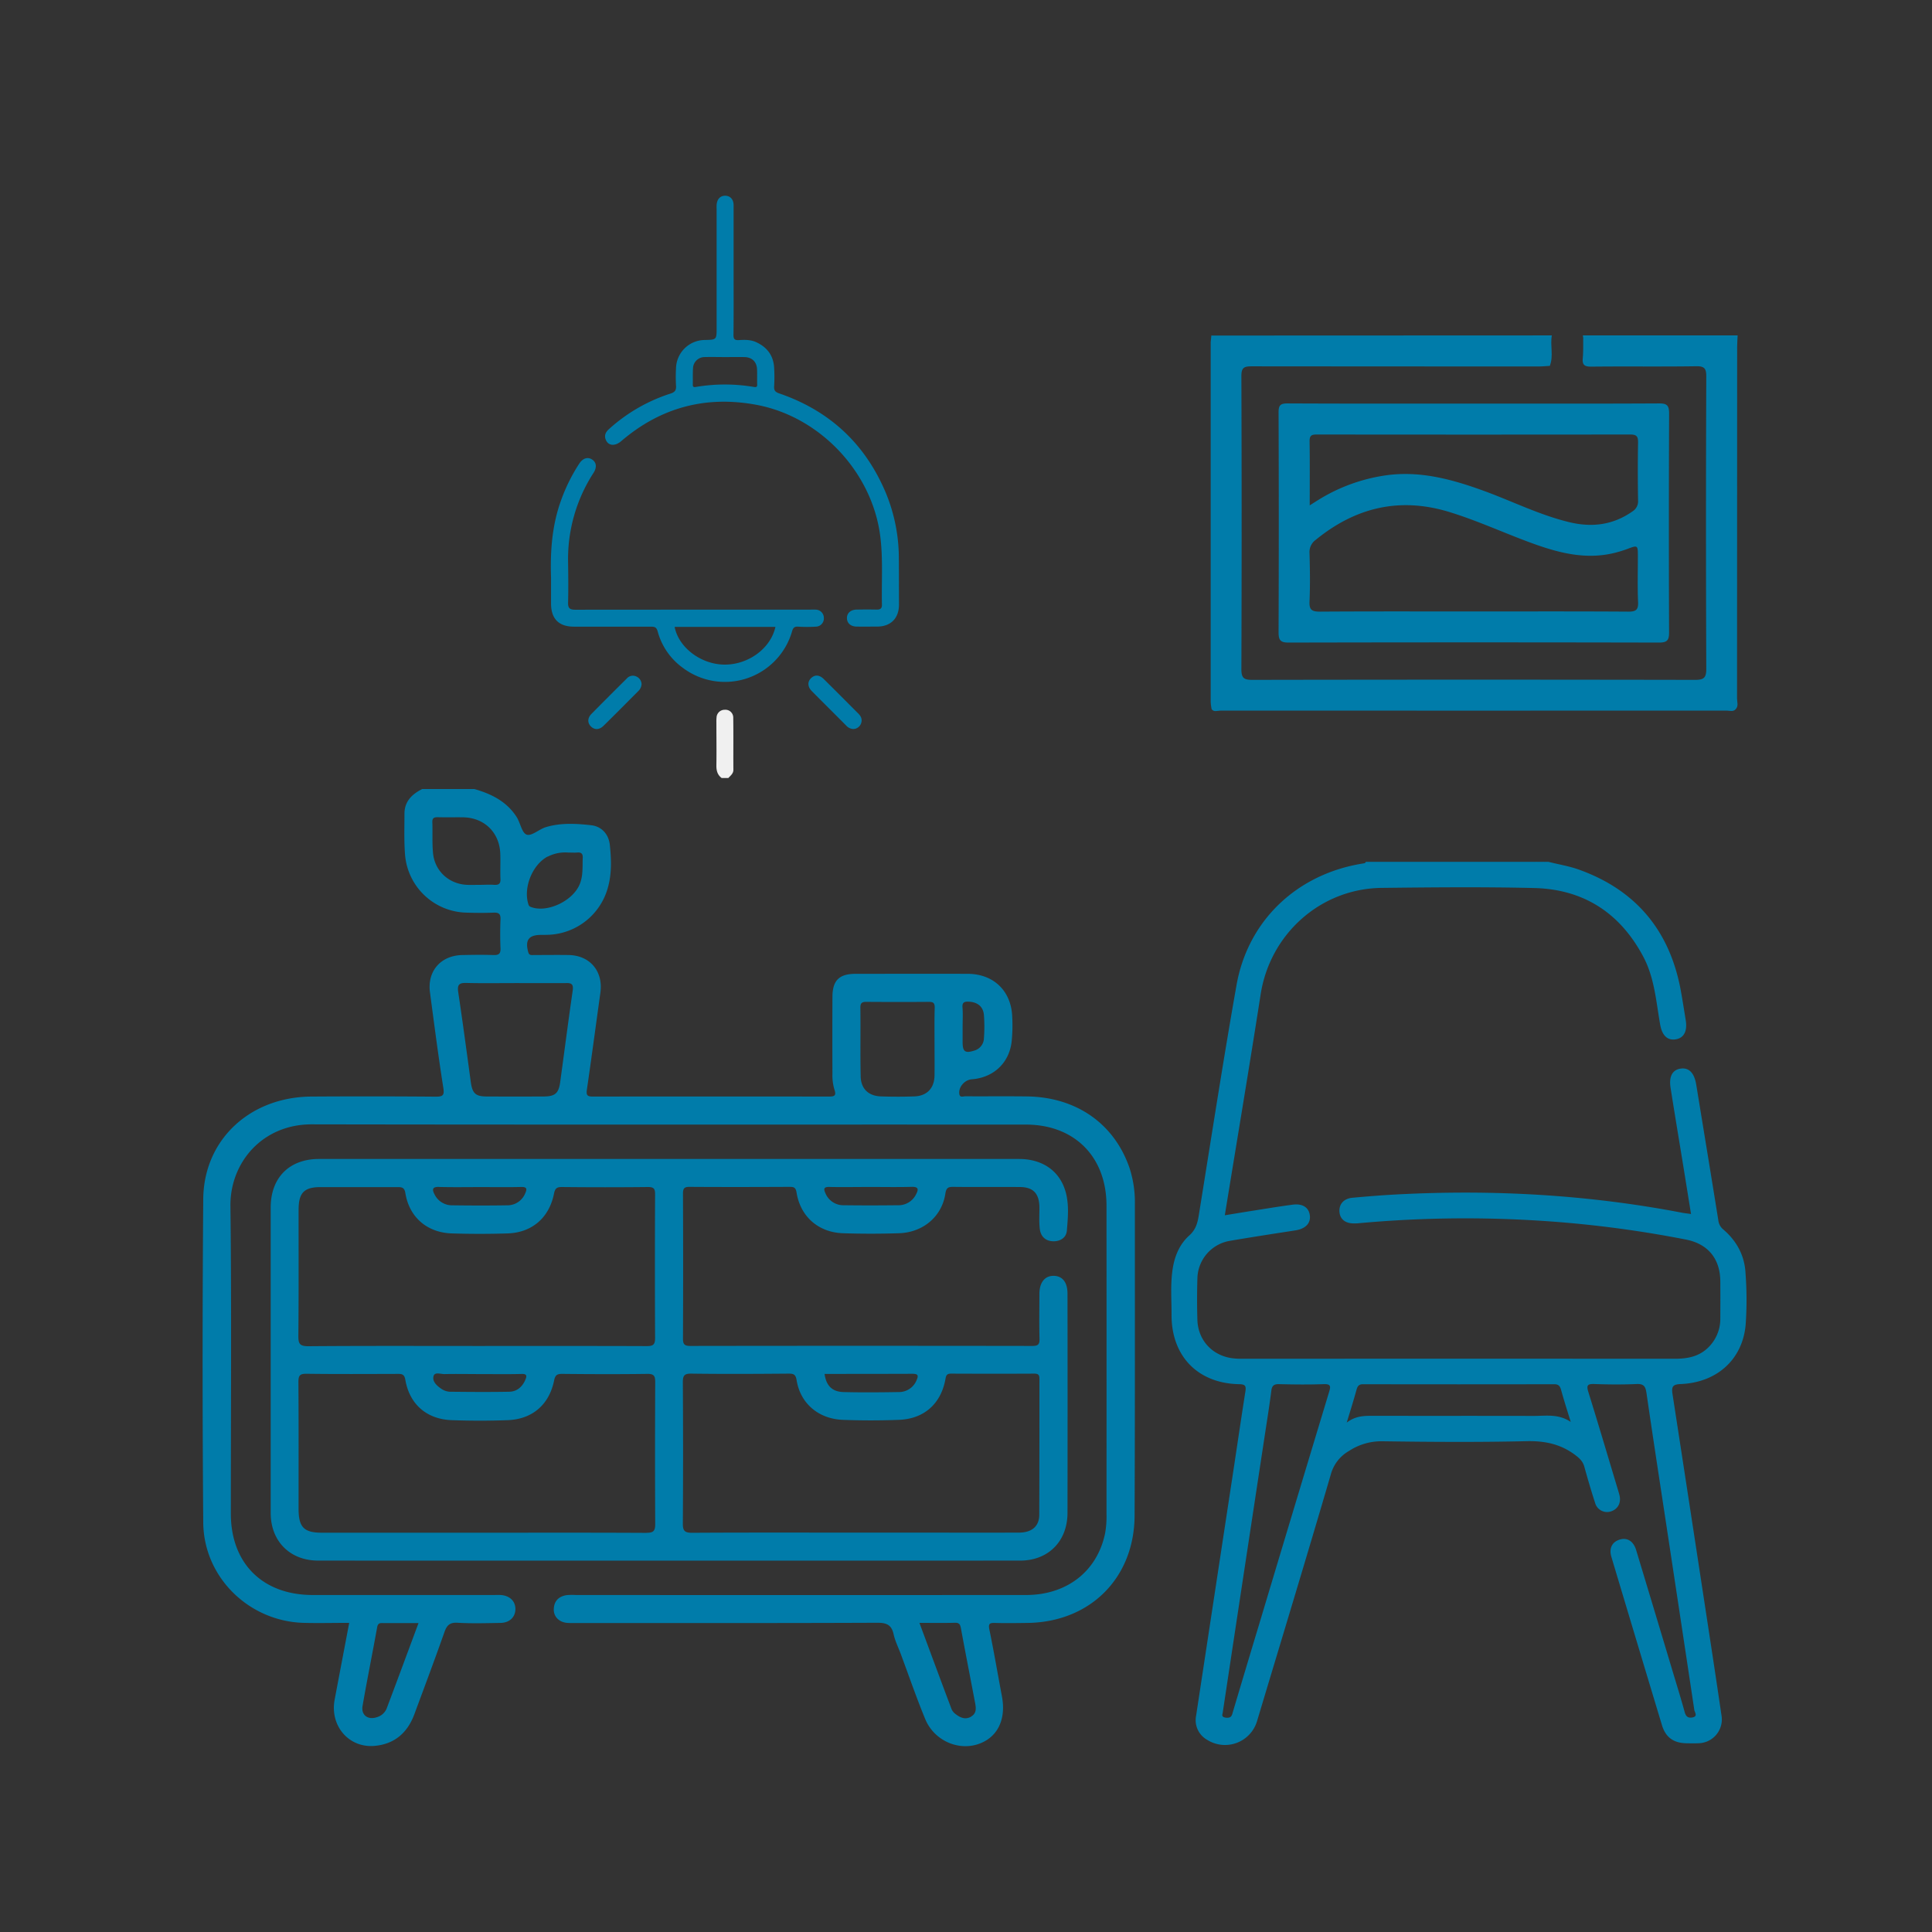 <svg id="SvgjsSvg1154" width="288" height="288" xmlns="http://www.w3.org/2000/svg" version="1.1" xmlns:xlink="http://www.w3.org/1999/xlink" xmlns:svgjs="http://svgjs.com/svgjs"><rect width="100%" height="100%" fill="#333333" stroke="none"/><defs id="SvgjsDefs1155"></defs><g id="SvgjsG1156"><svg xmlns="http://www.w3.org/2000/svg" data-name="Layer 1" viewBox="0 0 1000 1000" width="288" height="288"><path d="M587.41,623.26a57,57,0,0,0-2.87-19c-7.95-22.75-27.54-36.43-53-36.75-10.65-.14-21.29,0-31.93-.07-1.06,0-2.74.84-3.06-1.15-.56-3.56,2.7-7.36,6.47-7.65,11.17-.87,19.28-8.36,20.6-19.44a83.43,83.43,0,0,0,.3-13c-.51-13.31-9.66-22.11-23-22.15-19.35-.06-38.7,0-58.05,0-8.54,0-12,3.43-12,12.06q-.09,19.83,0,39.67a25.51,25.51,0,0,0,1,8.1c1.18,3.39-.08,3.7-3,3.7q-61-.09-121.91,0c-2.67,0-3.65-.44-3.21-3.45,2.45-16.73,4.65-33.5,7-50.24,1.57-11.07-5.32-19.39-16.45-19.57-6-.09-11.93,0-17.9,0-1.21,0-2.47.37-3-1.53-1.69-6.19.24-8.87,6.66-8.89,1.45,0,2.9,0,4.35-.08a33.22,33.22,0,0,0,30.12-24c2.18-7.41,1.91-15,1.11-22.55-.58-5.48-4.24-9.52-9.62-10.13-7.8-.88-15.81-1.34-23.51,1-3.47,1.06-7.33,4.73-9.88,3.87s-3.27-6.12-5.24-9.17c-5.14-8-13.05-11.93-21.87-14.44H218.54c-5.31,2.68-9.21,6.41-9.19,12.85,0,7.09-.26,14.21.31,21.26a32.62,32.62,0,0,0,31.8,29.87c4.67.14,9.35.19,14,0,2.69-.11,3.72.64,3.6,3.48-.21,5-.21,10,0,15,.13,2.87-1,3.55-3.62,3.47-5.32-.18-10.64-.11-16,0-11.22.14-18.36,8.25-16.89,19.28,2.19,16.44,4.3,32.9,6.89,49.28.64,4-.07,4.77-4,4.74q-32.16-.26-64.33-.05c-31.81.24-55.67,22.39-55.91,53.1q-.66,83.68,0,167.38c.24,28.39,23.71,51.17,52,51.93,7.72.2,15.45,0,23.55,0-2.57,13.56-5.07,26.66-7.54,39.77-2.53,13.47,7.27,25,20.54,23.92,10.34-.88,17.13-6.71,20.7-16.34,5.25-14.16,10.56-28.3,15.58-42.54,1.25-3.54,2.73-5.09,6.77-4.86,7.4.43,14.83.2,22.25.08,4.6-.07,7.58-2.88,7.72-6.92.14-4.25-2.89-7.25-7.68-7.53-1.12-.07-2.25,0-3.38,0q-46.92,0-93.85,0c-25.92,0-42.37-16.36-42.38-42.14,0-53,.4-106.11-.21-159.15-.26-22.54,16.54-42.37,42.13-42.32,123.2.23,246.4.06,369.59.13,25.22,0,41.71,16.7,41.73,41.9q.06,79.82,0,159.63a49.29,49.29,0,0,1-.74,10.1c-4.09,19.6-19.77,31.83-40.86,31.85q-116.58.06-233.17,0a28.79,28.79,0,0,0-4.83.09c-4,.69-6.34,3.09-6.48,7.21-.13,3.93,2.76,6.81,7,7.14,1.6.13,3.22.06,4.84.06,51.92,0,103.84.09,155.77-.13,4.92,0,7.27,1.28,8.31,6.05.76,3.42,2.38,6.64,3.62,9.95,4.2,11.3,8.12,22.71,12.71,33.84,4.46,10.83,16.53,16.38,27,13.1,10.23-3.21,15-12.59,12.72-24.77-2.17-11.54-4.14-23.13-6.51-34.64-.63-3.07.16-3.52,2.89-3.44,5.48.16,11,.08,16.45,0,32.61-.23,55.75-23.15,55.82-55.68C587.49,730.65,587.4,677,587.41,623.26ZM501.49,518.47c4.45.22,7.41,2.48,7.79,6.93a79.46,79.46,0,0,1,0,12.05,6.85,6.85,0,0,1-5.11,6.37c-4.64,1.46-5.91.5-5.92-4.39v-8.21c0-3.22.2-6.46-.06-9.66C497.93,518.79,499.14,518.36,501.49,518.47ZM255.86,458c-2.56-.2-5.15,0-7.72,0v0c-2.09,0-4.19.07-6.28,0-9.4-.37-16.83-7.06-17.73-16.46-.5-5.27-.16-10.61-.35-15.92-.09-2.24.9-2.67,2.87-2.63,4.34.11,8.69,0,13,.05,10.94.15,18.84,7.75,19.29,18.7.18,4.33-.09,8.69.09,13C259.18,457.13,258.46,458.15,255.86,458Zm-68.2,425c2.36-13.63,5.12-27.2,7.57-40.81.44-2.47,2-2.07,3.54-2.08,5.64,0,11.27,0,17.85,0-5.62,15.11-11,29.69-16.5,44.24a7.75,7.75,0,0,1-4.87,4.41C190.56,890.44,186.81,887.83,187.66,882.93Zm95.87-439.62a19.8,19.8,0,0,1,10.6-2.1c1.92,0,3.22.1,4.49,0,2.27-.23,3.14.56,3,2.95-.19,4.64.27,9.31-1.7,13.76-3.82,8.67-17.09,14.69-25.28,11.4a1.79,1.79,0,0,1-1.13-1.3C270.72,459.48,275.56,447.49,283.53,443.31Zm12.9,69.37c-2.29,15.75-4.31,31.54-6.47,47.31-.79,5.83-2.63,7.45-8.53,7.48q-14.73.07-29.45,0c-5.93,0-7.5-1.64-8.32-7.64-2.1-15.45-4.16-30.91-6.48-46.33-.54-3.66.27-4.9,4.08-4.8,8.53.22,17.06.07,25.59.07,8.69,0,17.39.06,26.08,0C295.81,508.71,296.9,509.46,296.43,512.68Zm187.28,27.08c0,5.63.08,11.26,0,16.89-.12,6.55-3.9,10.53-10.44,10.77-5.78.21-11.59.2-17.37,0-6.36-.24-10.27-3.92-10.41-10.32-.27-11.9,0-23.81-.16-35.71,0-2.46,1-2.92,3.15-2.9,10.78.07,21.56.09,32.33,0,2.31,0,3,.62,3,3C483.61,527.53,483.71,533.64,483.71,539.76Zm19,348.67c-3,1.75-5.6.61-8-1.22a6.37,6.37,0,0,1-2.15-2.56C487,870,481.56,855.24,475.9,840c6.55,0,12.48.11,18.4-.06,2.49-.07,2.76,1.22,3.13,3.17,2.36,12.81,4.87,25.6,7.3,38.4C505.22,884.14,505.5,886.79,502.73,888.43Z" fill="#007CAA" class="color000 svgShape"></path><path d="M545.41,660.37c-4.59-.07-7.39,3.4-7.42,9.33,0,7.74-.15,15.48.06,23.21.08,3-.78,3.76-3.77,3.75q-88.53-.13-177,0c-3,0-3.78-.88-3.77-3.81q.17-37.49,0-75c0-2.69.62-3.56,3.43-3.53,17.25.12,34.51.08,51.76,0,2.19,0,3.17.26,3.61,3,2,12.39,11.32,20.58,24,21,9.67.32,19.36.31,29,0,12.48-.39,22.21-8.66,24-20.43.45-3,1.36-3.6,4.11-3.57,11.45.14,22.9,0,34.35.08,7,0,10.14,3.32,10.24,10.5,0,3.71-.24,7.45.18,11.11.45,4,3,6.44,7.13,6.48,3.68,0,6.6-2,6.89-5.49.54-6.55,1.18-13.24-.53-19.71-2.92-11-11.86-17.4-24.24-17.41q-90.45,0-180.92,0-90.71,0-181.4,0c-15.37,0-25,9.71-25,25.08q0,79.1,0,158.18c0,14.63,10,24.62,24.59,24.63q181.65.06,363.29,0c14.6,0,24.51-10,24.54-24.69q.09-56.83,0-113.68C552.48,663.66,549.9,660.45,545.41,660.37Zm-116-46c7.06.14,14.13,0,21.19,0s14.14.14,21.2-.06c3.61-.11,3.75,1.21,2.34,3.89a10.1,10.1,0,0,1-9.4,5.63c-9.31.11-18.63.13-27.94,0a10,10,0,0,1-9.53-6.16C426.12,615.23,426.47,614.29,429.4,614.35Zm-202.06,0c7.22.19,14.45.06,21.67.06,6.91,0,13.81.12,20.71-.06,3.07-.08,3.13,1.06,2.1,3.34a9.93,9.93,0,0,1-9.52,6.16c-9.31.15-18.62.13-27.94,0a10.09,10.09,0,0,1-9.42-5.6C223.53,615.59,223.78,614.25,227.34,614.34Zm-72.79,11.78c0-8.79,2.85-11.7,11.44-11.71,13.22,0,26.43,0,39.64,0,2.31,0,3.68.12,4.17,3.08,2,12.46,11.22,20.48,24,20.89q14.49.45,29,0c12.54-.43,21.43-8.1,23.92-20.51.56-2.79,1.42-3.53,4.22-3.5q22.23.24,44.47,0c3.11,0,3.66,1,3.65,3.81q-.17,37.23,0,74.45c0,3.66-1.37,4.09-4.48,4.08-29.33-.11-58.66-.06-88-.06-29,0-58-.12-87,.12-4.44,0-5.19-1.27-5.16-5.34C154.65,669.63,154.53,647.87,154.55,626.12Zm117.24,88.32c-1.62,3.53-4.37,5.81-8.17,5.89-10.3.2-20.61.11-30.91,0a8.61,8.61,0,0,1-4.45-1.63c-2.28-1.57-4.73-3.84-3.8-6.65.67-2,3.69-.82,5.64-.86,6.11-.13,12.24,0,18.36,0,7.09,0,14.18.12,21.27-.06C272.88,711,272.81,712.23,271.79,714.44Zm62.64,78.94c-28.21-.15-56.43-.08-84.65-.08H166.59c-9.24,0-12-2.83-12.05-12.18,0-21.93.07-43.86-.08-65.78,0-3.26.62-4.36,4.14-4.31,15.63.21,31.27.11,46.91.07,2.2,0,3.75-.12,4.28,3,2.15,12.65,11,20.46,24,20.94,9.66.35,19.35.36,29,0,12.73-.48,21.44-8,24-20.46.57-2.81,1.46-3.52,4.25-3.49,14.67.15,29.35.2,44,0,3.59-.06,4.11,1.19,4.1,4.38q-.19,36.75,0,73.52C339.12,792.7,337.93,793.39,334.43,793.38Zm138.29-82.31c2.61,0,2.57,1.2,1.81,3a9.85,9.85,0,0,1-9.39,6.43c-9.51.15-19,.24-28.53,0-5.95-.16-9-3.34-9.82-9.37C442.13,711.11,457.43,711.14,472.72,711.07ZM537.92,784c0,6-3.82,9.26-10.52,9.28-20,.05-40,0-59.94,0H442.8c-28.2,0-56.4-.08-84.59.09-3.88,0-4.8-1.08-4.77-4.83q.24-36.49,0-73c0-3.5.66-4.61,4.42-4.55,16.75.23,33.51.14,50.27,0,2.59,0,3.7.32,4.2,3.42,1.94,12,11.32,20,23.9,20.5q14.49.56,29,0c13.09-.47,21.9-8.35,24.17-21.31.36-2.09,1-2.62,3-2.61,14.34.06,28.68.08,43,0,2.25,0,2.61.88,2.61,2.84C538,737.27,538,760.63,537.92,784Z" fill="#007CAA" class="color000 svgShape"></path><path fill="#007CAA" d="M799.63,446.08c-1.78,1.51-3.57,1.27-5.35,0Z" class="color191919 svgShape"></path><path d="M903.46,658.72c-.52-9-4.63-16.49-11.48-22.34a7.19,7.19,0,0,1-2.59-4.83c-3.76-23.43-7.62-46.84-11.44-70.26-1-5.89-3.69-8.75-7.93-8.2s-6.28,3.91-5.34,9.9c2.16,13.77,4.47,27.52,6.71,41.28,1.29,8,2.57,15.94,3.88,24.09-1.9-.27-3.23-.39-4.54-.64-49.11-9.43-98.64-12.13-148.52-9.44-7.41.4-14.81,1-22.2,1.68-4.43.39-7,3.3-6.71,7.27.28,3.78,3,6,7.35,6,1,0,2.09,0,3.12-.14A604.78,604.78,0,0,1,791,631.49a584.1,584.1,0,0,1,81.66,10.11c11.47,2.25,17.69,10,17.77,21.6q.06,9.59,0,19.16a20.67,20.67,0,0,1-6,14.86c-4.84,4.93-10.91,6.08-17.53,6.07q-111.84-.06-223.68,0c-1.49,0-3,0-4.45-.17-10.84-1-18.65-9.09-19-19.92q-.32-10.7,0-21.39a20.16,20.16,0,0,1,16.9-19.57c11.25-1.92,22.54-3.65,33.83-5.4,5.1-.79,7.93-3.57,7.49-7.6-.46-4.18-3.66-6.39-8.87-5.71-6.91.91-13.79,2.06-20.68,3.14-4.76.75-9.51,1.54-14.48,2.35,6.28-38.57,12.64-76.45,18.56-114.4,4.86-31.19,31-54.69,62.64-55.05,26.29-.3,52.59-.56,78.87.07,25.55.61,44.47,12.83,56.51,35.49,5.85,11,6.65,23.27,8.76,35.2,1,5.69,3.85,8.43,8.29,7.58,4.07-.77,5.85-4.31,4.94-9.87-.84-5.12-1.62-10.26-2.56-15.36-5.68-30.92-23.16-52-52.83-62.61-5.06-1.81-10.47-2.66-15.72-4h-1.78a6.81,6.81,0,0,1-5.35,0H706.94c-.19.7-.75.75-1.35.85C671.5,452.27,645.92,476.31,640,510c-7,39.57-13.08,79.3-19.51,119-.64,4-1.54,7.43-4.86,10.43-5,4.45-7.57,10.5-8.63,17.15-1.28,8-.58,16-.61,24-.07,21.41,13.66,35.48,35,35.87,3.12.06,3.68.86,3.22,3.79-2.61,16.55-5,33.14-7.55,49.71q-9,59.16-18,118.34a11.65,11.65,0,0,0,5.66,12.18,17.31,17.31,0,0,0,25.86-9.41c12.78-42.54,25.68-85,38.18-127.66A20,20,0,0,1,698.26,751a30.58,30.58,0,0,1,17.42-5c24.8.35,49.61.53,74.4-.05,9.66-.22,18,1.54,25.63,7.45,2.11,1.63,3.62,3.17,4.33,5.75,1.74,6.28,3.56,12.54,5.58,18.73a6.41,6.41,0,0,0,8,4.48c3.7-1.07,5.55-4.35,4.65-8.31-.24-1-.55-2-.85-3-5.07-16.87-10.06-33.76-15.3-50.58-1.09-3.52-.35-4.22,3.17-4.1,7.27.26,14.56.32,21.83,0,3.78-.18,4.62,1.36,5.1,4.69,3,20.69,6.18,41.36,9.32,62q7.75,51,15.44,102.07c.16,1.12,2,3.28-1,3.82-2.33.42-3.39-.57-4-2.81-2-7.27-4.25-14.49-6.42-21.72q-9.31-31.07-18.69-62.1c-1.42-4.7-4.72-6.66-8.62-5.4s-5.5,4.55-4.21,8.89q13.05,43.62,26.21,87.2c1.89,6.24,6,9.16,12.55,9.29,2.07.05,4.16.08,6.23,0a12.34,12.34,0,0,0,12-14.5q-2.07-14.08-4.2-28.17-10.51-69.06-21.15-138.11c-.64-4.12.41-5,4.48-5.15,18.56-.84,31.74-12.72,33.38-30.58A183.62,183.62,0,0,0,903.46,658.72ZM687.93,720.5q-18,59.49-35.83,119-7,23.18-13.89,46.35c-.48,1.61-.62,3.41-3.25,3.25-2.13-.12-2.58-.84-2.14-2.23,2.3-15.24,4.53-30,6.78-44.85q7.8-51.45,15.63-102.89c1-6.45,2-12.89,2.82-19.36.33-2.58,1.38-3.4,4-3.34,7.71.19,15.44.27,23.15,0C689,716.3,688.77,717.73,687.93,720.5Zm105.82,12.38c-27.74-.08-55.48,0-83.22-.06-4.47,0-8.85,0-13.48,3.52,2-6.46,3.61-11.66,5.06-16.92.55-2,1.26-3,3.55-2.95q49.4.1,98.79,0c2.28,0,3,.94,3.57,2.94,1.44,5.26,3.1,10.45,5,16.58C806.64,731.67,800.09,732.9,793.75,732.88Z" fill="#007CAA" class="color000 svgShape"></path><path fill="#007CAA" d="M819.45 174.69l-.18-1.08H899.4c-.08 1.95-.25 3.9-.25 5.84q0 91.07-.06 182.11c0 1.84.88 3.89-.73 5.55-2.55-2.88-1.72-6.42-1.72-9.71q-.09-85.42 0-170.85c0-10.13 0-10.13-10.32-10.13-19.57 0-39.14 0-58.71 0C824.78 176.38 821.81 176.88 819.45 174.69zM803.24 173.61c-1 5.21 1 10.63-1.08 15.76-2.23-2.35-1.64-5.34-1.71-8.11-.08-3.37-1.63-4.84-4.91-4.81-1.95 0-3.91 0-5.86 0q-76.51 0-153 0c-3.31 0-6.81.67-9.74-1.7l0-1.07z" class="color0f0f0f svgShape"></path><path d="M626.91,174.68c56.2,0,112.4.09,168.6-.14,5.52,0,7.37,1.49,6.65,6.84a57.58,57.58,0,0,0,0,8c-1.95.11-3.89.3-5.84.3q-74.22,0-148.45-.07c-4,0-5.35.7-5.33,5.1q.27,75.86,0,151.71c0,4.5,1.27,5.49,5.64,5.48q114.54-.21,229.08,0c4.63,0,5.93-1,5.91-5.8q-.3-75.6,0-151.18c0-4-.78-5.42-5.16-5.35-18.15.27-36.31,0-54.47.2-3.55,0-4.62-1-4.3-4.41s.18-7.11.24-10.67c24,0,48,.15,72.08-.13,5.25-.06,6.88,1.08,6.86,6.68-.23,59.64-.14,119.29-.14,178.93,0,2.31.07,4.63.11,6.94h0c-1.86.94-3.85.47-5.77.47q-129.87,0-259.73,0c-1.92,0-3.91.51-5.75-.51a26.55,26.55,0,0,1-.48-3.63q0-92.79,0-185.59C626.63,176.79,626.81,175.73,626.91,174.68Z" fill="#007CAA" class="color000 svgShape"></path><path fill="#007CAA" d="M627.12,367.06l271.25,0c-1.28,1.51-3,.74-4.48.74q-131.17.07-262.36,0C630.07,367.83,628.34,368.69,627.12,367.06Z" class="color0f0f0f svgShape"></path><path d="M863.93,214c0-4.3-1.23-5.21-5.32-5.19-31.85.17-63.7.09-95.56.09-32.2,0-64.41.07-96.62-.09-3.78,0-4.65,1-4.64,4.71q.21,56.88,0,113.75c0,4.15,1,5.34,5.25,5.33q95.82-.22,191.65,0c4.36,0,5.24-1.31,5.22-5.38Q863.69,270.63,863.93,214ZM681.48,224.9q81.16.1,162.33,0c3.46,0,4.11,1.13,4.05,4.27-.18,10-.16,19.94,0,29.91a6.12,6.12,0,0,1-3,5.69c-10,7-20.87,8.32-32.54,5.52C797,266.6,783,259.55,768.37,254.19c-16.83-6.14-33.84-10.85-52.09-8a90.58,90.58,0,0,0-34.17,12.73c-1.16.72-2.31,1.46-4.2,2.66,0-11.77.1-22.45-.07-33.12C677.8,225.53,678.76,224.9,681.48,224.9Zm161.38,91.68c-26.7-.18-53.41-.09-80.11-.09-26.53,0-53-.09-79.58.09-4.08,0-5.57-.86-5.37-5.23.37-8.35.24-16.74,0-25.1a7.75,7.75,0,0,1,3.18-6.79c20.63-16.86,43.52-22.35,69.34-14.4,14.62,4.5,28.47,10.95,42.81,16.16s28.59,8.77,43.78,4.64c1.71-.46,3.41-1,5.07-1.6,5.79-2.18,5.78-2.2,5.78,3.77,0,7.83-.23,15.68.1,23.5C848.06,315.55,846.88,316.61,842.86,316.58Z" fill="#007CAA" class="color000 svgShape"></path><path fill="#f0f0f0" d="M373.5,402.68c-2.21-1.67-2.75-3.91-2.7-6.59.12-7.43,0-14.86,0-22.3a18.24,18.24,0,0,1,.08-2.34,4.18,4.18,0,0,1,4.2-4.07,4.05,4.05,0,0,1,4.45,4.07c.13,9,0,18,.07,27,0,2-1.5,3-2.61,4.25Z" class="color020202 svgShape"></path><path d="M332.08 354.12a5.44 5.44 0 01-1.56 3.45c-6 6-12 12.09-18.12 18.09-2.19 2.16-4.62 2.22-6.51.38s-1.84-4.4.23-6.51c6.05-6.15 12.17-12.24 18.29-18.32a4.17 4.17 0 015.09-1A4.52 4.52 0 01332.08 354.12zM441.72 377.34a5.21 5.21 0 01-3.67-1.72c-5.95-6-11.94-11.92-17.87-17.92-2.24-2.27-2.29-4.89-.32-6.74s4.32-1.67 6.51.51c6 5.92 11.94 11.92 17.91 17.88 1.53 1.52 2.19 3.26 1.31 5.32A4.37 4.37 0 01441.72 377.34zM465.24 289.14a88.66 88.66 0 00-6.75-34.06q-16-38-55.1-51.43c-2-.68-2.84-1.46-2.7-3.66a80.49 80.49 0 000-9.7c-.37-6.25-3.61-10.57-9.28-13.18-2.88-1.32-5.93-1.27-8.95-1.08-2.16.12-2.83-.45-2.81-2.72.13-11.09.06-22.17.06-33.26v-5c0-9.61 0-19.23 0-28.84 0-3.06-1.78-4.88-4.35-4.9s-4.26 1.79-4.44 4.81c-.05.88 0 1.77 0 2.65v60.92c0 6.15 0 6.15-6.2 6.29a15 15 0 00-14.81 14.52 79.11 79.11 0 000 9.11c.17 2.38-.6 3.4-2.9 4.12a86.93 86.93 0 00-31.79 18.36c-1.7 1.51-2.57 3.22-1.69 5.46 1.27 3.25 4.73 3.57 8 .79q30.65-26.24 70.3-18.75c32.47 6.2 59.11 34.35 63.66 67 1.69 12.12.72 24.29 1 36.44.05 2-.94 2.52-2.74 2.49-3.43-.07-6.87-.06-10.3 0-3.13 0-5.14 1.86-5.07 4.48s2 4.27 5 4.32c3.53.06 7.06 0 10.59 0 7.07 0 11.32-4.27 11.35-11.36C465.28 305 465.31 297.09 465.24 289.14zm-75-88.85a89.84 89.84 0 00-30.12 0c-1.23.21-1.56-.16-1.53-1.31.06-2.84-.07-5.69.12-8.52a6 6 0 016-5.64c3.53-.1 7.06 0 10.59 0h0c3.33 0 6.66-.05 10 0 3.95.08 6.39 2.44 6.55 6.39.1 2.54 0 5.09.06 7.64C392 200.16 391.59 200.52 390.25 200.29zM422.21 315.54c-1-.06-2 0-2.94 0q-60.76 0-121.54.05c-2.86 0-3.76-.83-3.69-3.68.18-7 .11-13.93 0-20.9a82 82 0 0113.14-46.21c1.87-2.89 1.56-5.46-.7-6.95s-4.79-.72-6.66 2.12a90.46 90.46 0 00-9.37 18.87c-4.75 13-5.7 26.56-5.23 40.27v13.25c0 7.93 4 12 11.88 12 13.35 0 26.69.06 40 0 2.05 0 2.8.58 3.33 2.53a34.16 34.16 0 0012.95 18.74 36.18 36.18 0 0056.61-18.92c.53-1.78 1.23-2.49 3.18-2.35a75 75 0 009.12 0 4.25 4.25 0 004.14-4.46A4.3 4.3 0 00422.21 315.54zM374.77 344c-12.1-.2-23.53-8.89-25.58-19.53h52.17C398.91 335.67 387.25 344.17 374.77 344z" fill="#007CAA" class="color000 svgShape"></path></svg></g></svg>

